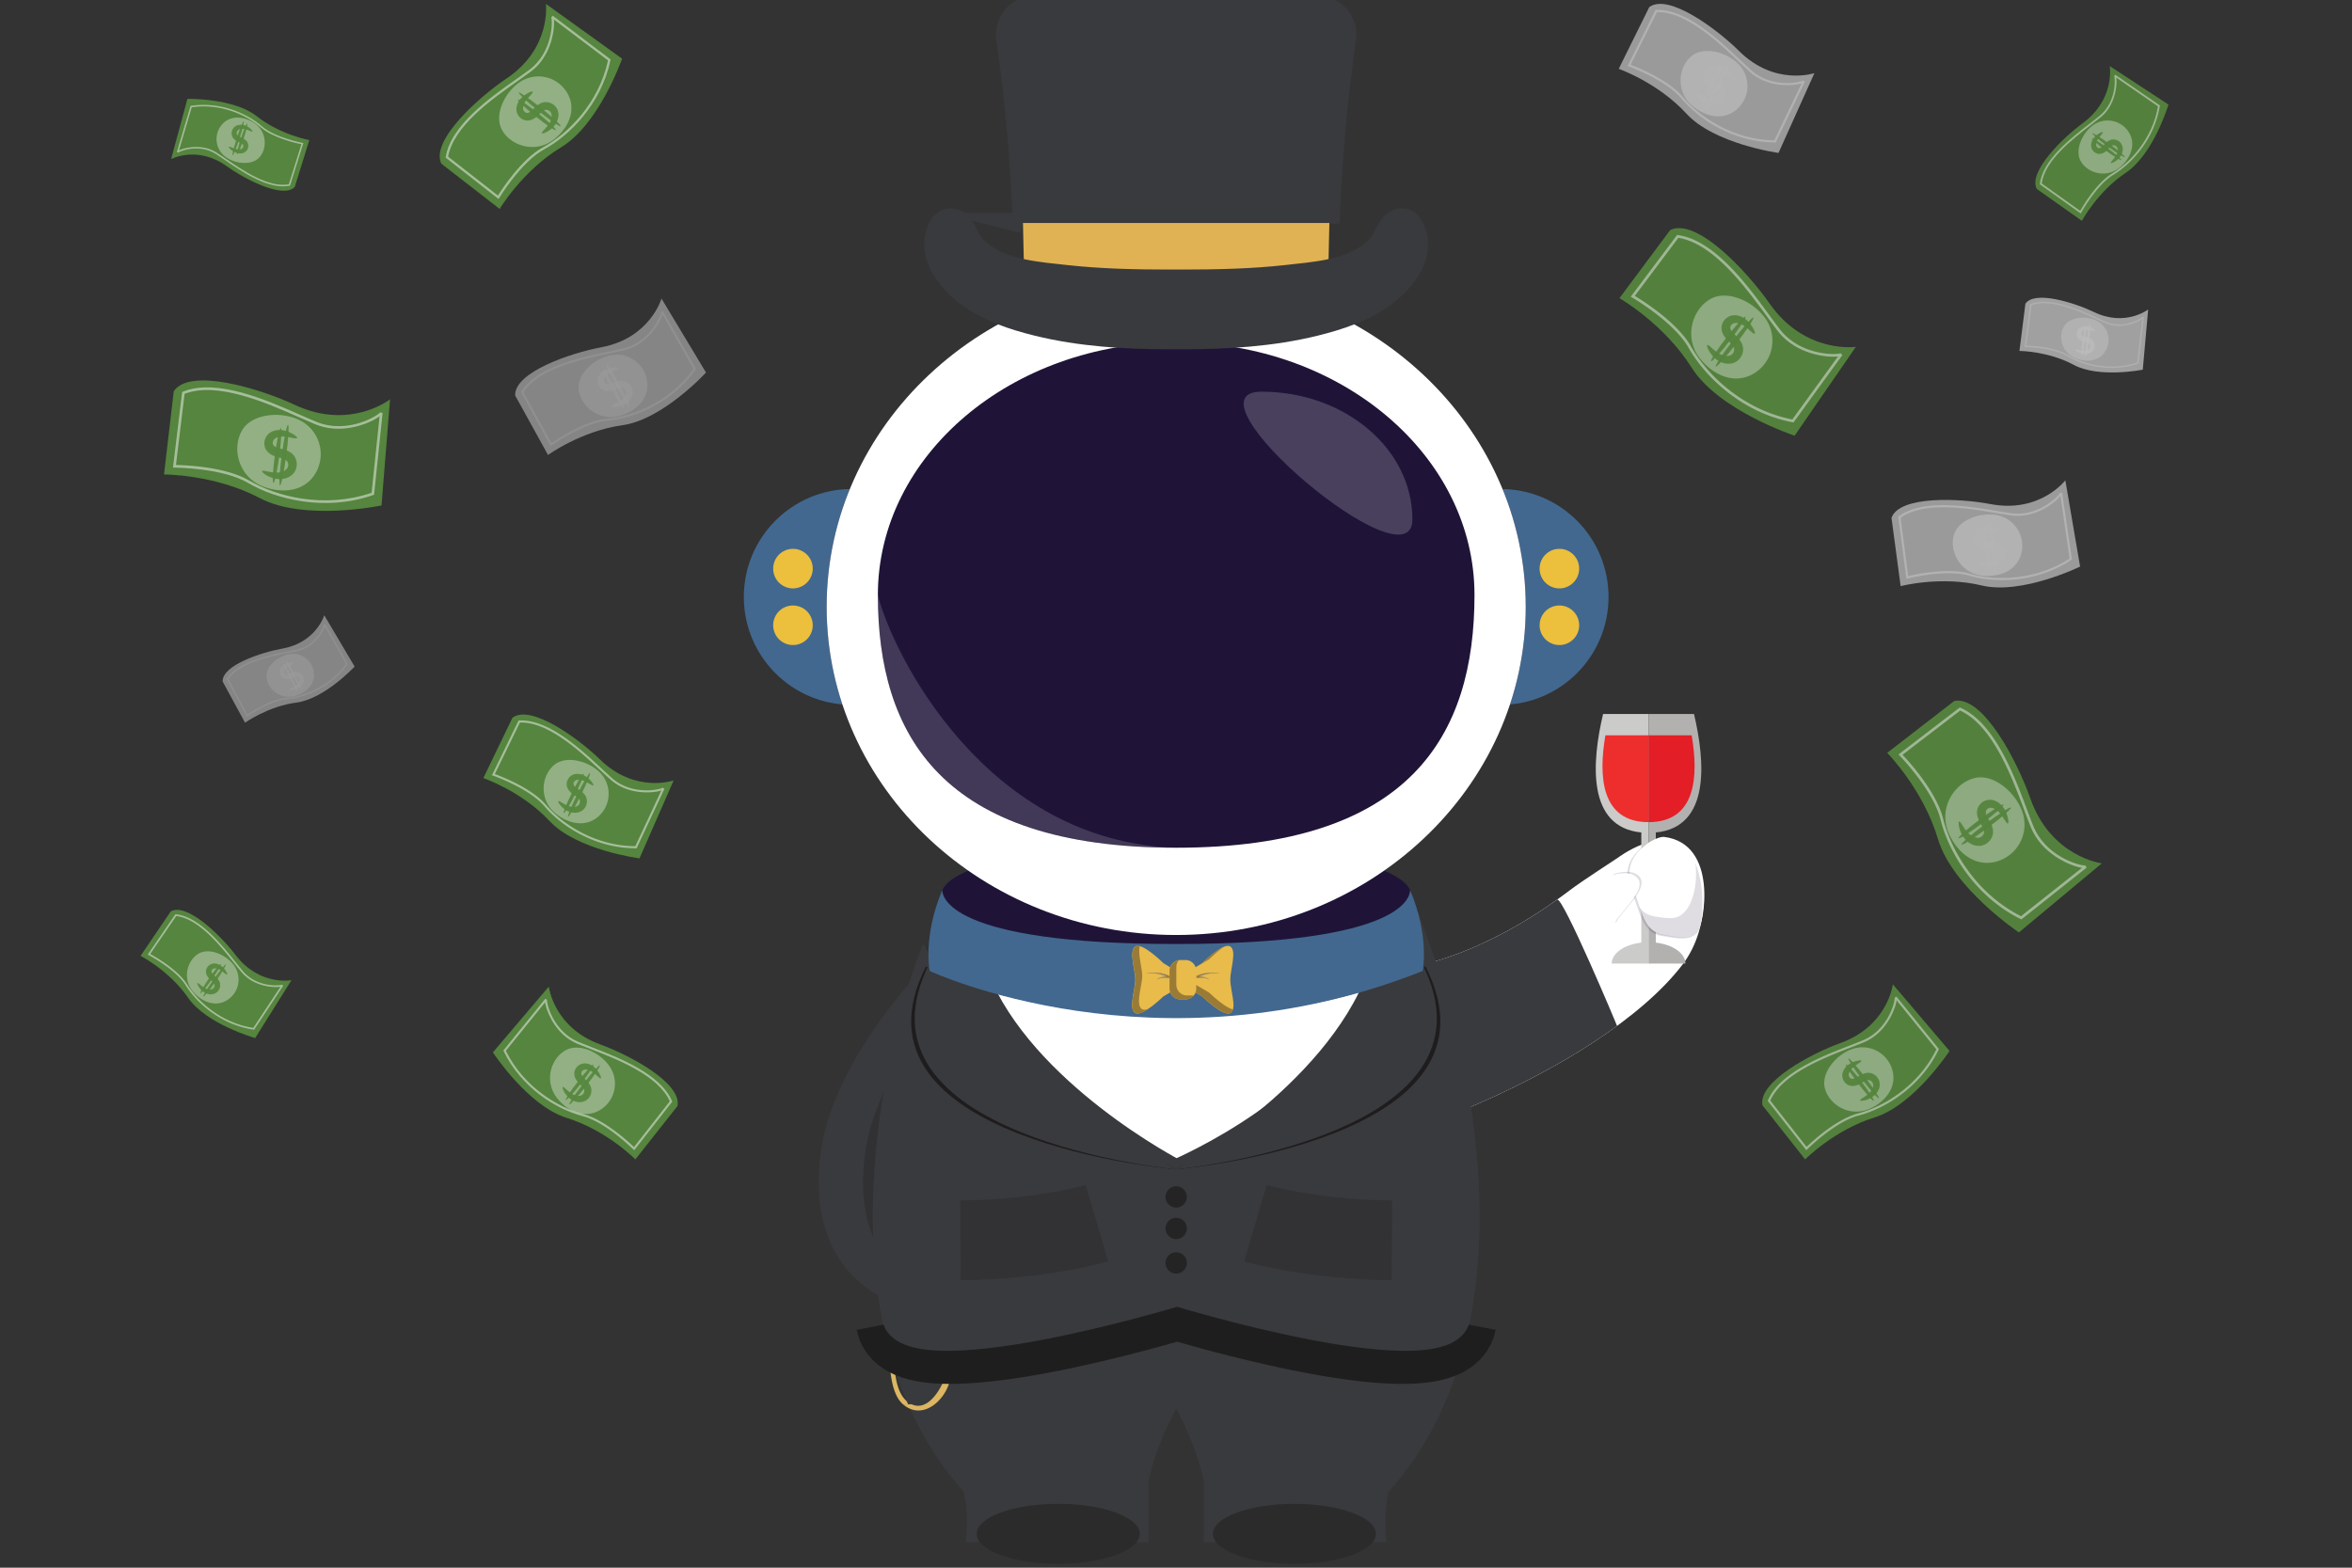 <svg xmlns="http://www.w3.org/2000/svg" fill="none" viewBox="0 0 180 120"><rect x="0" y="0" width="180" height="120" fill="#333333" stroke="none"/><g clip-path="url(#a)"><path fill="#fff" d="M111.765 85.06c7.558-3.119 13.931-7.222 16.985-11.206 2.324-3.03 1.896-7.576.292-8.972-1.957-1.705-5.214.767-5.214.767s-2.831 1.854-3.347 2.244c-2.84 2.158-4.91 3.34-7.208 4.402-.816.377-1.713.729-2.684 1.05-2.291.762-4.992 1.355-8.019 1.726"/><path fill="#393A3D" d="M111.765 85.06c4.593-1.896 8.749-4.155 11.988-6.53.027.023-4.167-9.967-4.589-9.666-2.196 1.565-3.963 2.54-5.891 3.431-.816.377-1.713.729-2.684 1.05-2.291.762-4.992 1.355-8.019 1.726m-32.198 3.528s-.811 6.463 1.587 9.64c1.158 1.534 4.378.247 6.611.246 8.26-.002 7.363 7.817 2.898 9.995-5.747 2.803-19.604 3.07-17.886-10.126 1.025-7.878 9.59-15.754 9.59-15.754"/><path stroke="#393A3D" stroke-miterlimit="10" stroke-width="1.545" d="M70.372 78.599s-.811 6.463 1.587 9.64c1.158 1.534 4.378.247 6.611.246 8.26-.002 7.363 7.817 2.898 9.995-5.747 2.803-19.604 3.07-17.886-10.126 1.025-7.878 9.59-15.754 9.59-15.754"/><path fill="#000" d="M72.985 78.599s-.811 6.463 1.587 9.64c1.158 1.534 4.378.247 6.612.246 8.26-.002 7.362 7.817 2.897 9.995-5.746 2.803-19.604 3.07-17.886-10.126 1.026-7.878 9.59-15.754 9.59-15.754" opacity=".15"/><path fill="#DCB663" d="M69.754 107.486c-1.076-.508-1.218-2.012-1.334-3.052a41.175 41.175 0 0 1-.204-6.234c-.04-.031-.086-.063-.112-.103-.11 1.742-.242 3.472-.096 5.217.037.439.06 1.009.126 1.598.024.214.055.431.093.645.14.785.394 1.527.899 1.953"/><path fill="#fff" d="M90.088 106.381c2.276 3.799 2.814 6.898 2.814 6.898v3.991h12.379c-.138-1.927.275-3.441.275-3.441 12.928-14.177 3.713-39.642 3.713-39.642-20.768 8.258-38.51 0-38.51 0s-9.215 25.465 3.714 39.642c0 0 .412 1.514.275 3.441h12.378v-3.991s.55-3.166 2.888-7.02l.074.122Z"/><path fill="#393A3D" stroke="#393A3D" stroke-miterlimit="10" stroke-width="1.545" d="M90.088 106.381c2.276 3.799 2.814 6.898 2.814 6.898v3.991h12.379c-.138-1.927.275-3.441.275-3.441 12.928-14.177 3.713-39.642 3.713-39.642 0 .046-10.112 20.9-19.186 20.9-9.08 0-19.324-20.9-19.324-20.9s-9.215 25.465 3.714 39.642c0 0 .412 1.514.275 3.441h12.378v-3.991s.55-3.166 2.888-7.02l.074.122Z"/><path fill="#DCB663" d="M69.127 107.511c1.39 1.174 2.99-.124 3.477-1.532.47-1.359.652-2.775.553-4.209a.359.359 0 0 1-.183-.134c.02 1.505-.193 2.876-.844 4.258-.386.822-1.268 2.114-2.375 1.593"/><path fill="#000" d="M68.227 105.557Z"/><path fill="#2C2B2B" d="M99.06 119.704c3.444 0 6.237-1.028 6.237-2.296 0-1.268-2.793-2.296-6.237-2.296-3.445 0-6.238 1.028-6.238 2.296 0 1.268 2.793 2.296 6.237 2.296Zm-18.073-.001c3.445 0 6.238-1.028 6.238-2.296 0-1.268-2.793-2.296-6.238-2.296-3.444 0-6.237 1.028-6.237 2.296 0 1.268 2.793 2.296 6.237 2.296Z"/><path fill="#1F1438" d="M90.018 72.553c9.932 0 17.983-1.805 17.983-4.03 0-2.226-8.051-4.03-17.983-4.03s-17.983 1.804-17.983 4.03c0 2.225 8.051 4.03 17.983 4.03Z"/><path stroke="#1F1E1F" stroke-miterlimit="10" stroke-width="6.103" d="M68.559 101.212c.893 4.576 21.528-1.692 21.528-1.692s20.489 6.268 21.383 1.692"/><path fill="#393A3D" stroke="#393A3D" stroke-miterlimit="10" stroke-width="1.545" d="M90.088 99.223s20.745 6.346 21.65 1.714c2.528-12.942-2.469-26.751-2.469-26.751 0 .008-4.332-1.665-4.126 1.29-2.544 8.736-15.129 14.036-15.129 14.036s-11.622-5.988-15.129-14.797c-3.645 0-4.126-.53-4.126-.53s-4.997 13.81-2.469 26.752c.905 4.632 21.798-1.714 21.798-1.714Z"/><path fill="#000" d="m71.51 42.216-.065-.01.05-.004.015.014Z"/><path fill="#1F1C1D" d="M70.87 73.974s.467.54 4.11.632c3.285 8.895 15.034 14.906 15.034 14.906s-25.948-2.17-19.145-15.538Z"/><path fill="#1F1C1D" d="M90.014 92.437a.815.815 0 1 0 0-1.63.815.815 0 0 0 0 1.63Zm0 2.41a.815.815 0 1 0 0-1.63.815.815 0 0 0 0 1.63Zm0 2.641a.815.815 0 1 0 0-1.63.815.815 0 0 0 0 1.63Z" opacity=".75"/><path fill="#393A3D" d="M71.151 73.705s.468.54 4.112.633c3.284 8.895 14.751 15.174 14.751 15.174s-25.666-2.438-18.862-15.807Z"/><path fill="#1F1C1D" d="M109.094 73.974s-.468.54-4.111.632c-3.285 8.895-15.034 14.906-15.034 14.906s25.948-2.17 19.145-15.538Z"/><path fill="#393A3D" d="M108.812 73.705s-.468.54-4.111.633c-3.285 8.895-14.752 15.174-14.752 15.174s25.666-2.438 18.863-15.807Z"/><path fill="#42688F" d="M108.877 74.324s.55-2.615-.963-6.194c0 .413-.275 4.13-17.88 4.13h-.04c-17.604 0-17.879-3.717-17.879-4.13-1.513 3.579-.963 6.194-.963 6.194s17.33 8.121 37.725 0Z"/><path fill="#F3F3F4" d="M108.091 39.76c0 5.4-17.914-9.778-11.54-9.778 6.373 0 11.54 4.378 11.54 9.779Z" opacity=".2"/><path fill="#42688F" d="M114.85 53.951c4.557 0 8.252-3.697 8.252-8.258 0-4.562-3.695-8.26-8.252-8.26-4.558 0-8.252 3.698-8.252 8.26 0 4.56 3.694 8.258 8.252 8.258Z"/><path fill="#ECBF3D" d="M119.341 49.375a1.513 1.513 0 1 0 0-3.027 1.513 1.513 0 0 0 0 3.027Zm0-4.336a1.513 1.513 0 1 0 0-3.027 1.513 1.513 0 0 0 0 3.027Z"/><path fill="#42688F" d="M65.178 53.951c4.558 0 8.252-3.697 8.252-8.258 0-4.562-3.695-8.26-8.252-8.26-4.558 0-8.252 3.698-8.252 8.26 0 4.56 3.694 8.258 8.252 8.258Z"/><path fill="#ECBF3D" d="M60.687 49.375a1.513 1.513 0 1 0-.001-3.027 1.513 1.513 0 0 0 0 3.027Zm0-4.336a1.513 1.513 0 1 0-.001-3.027 1.513 1.513 0 0 0 0 3.027Z"/><path fill="#1F1438" d="M90.014 71.57c14.774 0 26.751-11.246 26.751-25.12s-11.977-25.12-26.75-25.12c-14.775 0-26.751 11.246-26.751 25.12s11.976 25.12 26.75 25.12Z"/><path fill="#fff" d="M90.014 21.33c-14.774 0-26.75 11.246-26.75 25.12s11.976 25.12 26.75 25.12 26.751-11.246 26.751-25.12-11.977-25.12-26.75-25.12Zm0 43.56c-17.977 0-22.83-8.662-22.83-19.346S77.404 26.2 90.013 26.2c12.61 0 22.831 8.661 22.831 19.345s-4.853 19.345-22.83 19.345Z"/><path fill="#CDC8D2" d="M90.014 64.889c-17.977 0-22.83-8.661-22.83-19.345 1.1 4.463 8.252 18.916 22.83 19.345Z" opacity=".2"/><path fill="#F3F3F4" d="M108.091 39.76c0 5.4-17.914-9.778-11.54-9.778 6.373 0 11.54 4.378 11.54 9.779Z" opacity=".2"/><path fill="#E8BB4B" d="M94.154 74.992c0-.798.526-2.234-.012-2.55-.538-.316-2.14 1.286-2.14 1.286l-1.483.89-1.483-.89s-1.602-1.602-2.14-1.286c-.537.316-.011 1.833-.011 2.55 0 .718-.546 2.23-.012 2.55.535.322 2.152-1.264 2.152-1.264l1.494-.88 1.495.88s1.616 1.586 2.151 1.265c.535-.322-.011-1.753-.011-2.55Z"/><path fill="#9A7B36" d="m91.05 74.324 1.482-.891s.562-.562 1.132-.955c-.684.282-1.652 1.25-1.652 1.25l-.977.588.014.008Zm-3.647 2.924c-.534-.32.012-1.833.012-2.55 0-.588-.353-1.714-.184-2.274-.128-.032-.24-.03-.324.02-.538.316-.012 1.833-.012 2.55 0 .718-.547 2.23-.012 2.55.223.134.632-.062 1.035-.337-.207.087-.39.116-.515.041Zm5.141-1.264-1.495-.88-.512.302 1.486.873s1.617 1.587 2.151 1.265a.45.45 0 0 0 .194-.273c-.682-.167-1.824-1.287-1.824-1.287Z"/><path fill="#22163F" d="m93.3 74.506-.09-.018c-.036-.007-.076-.01-.12-.016s-.092-.012-.143-.014c-.05-.002-.104-.008-.16-.007-.055.002-.112-.001-.17.004-.058.004-.118.006-.177.014a3.053 3.053 0 0 0-.843.221.85.85 0 0 0-.058.027l-.02.01.024.044.018.108.039-.008a2.274 2.274 0 0 1 .458-.023c.063.004.126.013.184.024l.084.02c.026.01.05.018.073.025l.06.028c.018.007.031.017.043.024l.039.024-.035-.028c-.011-.009-.024-.022-.041-.032a7.79 7.79 0 0 0-.057-.035l-.072-.036-.082-.032a1.599 1.599 0 0 0-.378-.08 1.598 1.598 0 0 0-.084-.007l.048-.021a2.9 2.9 0 0 1 .61-.183c.057-.013.114-.02.171-.027.057-.01.114-.011.168-.016.055-.006.107-.004.157-.005.05-.002.098 0 .142.002.044.003.084.003.12.007l.091.011.08.01-.079-.015Zm-5.541 0c.025-.006.056-.011.091-.018.035-.007.076-.01.12-.016s.091-.012.142-.014c.05-.002.104-.008.16-.007.055.002.113-.001.17.004.059.004.118.006.177.014a3.033 3.033 0 0 1 .844.221l.057.027.02.01-.024.044-.018.108-.038-.008a2.238 2.238 0 0 0-.46-.023 1.586 1.586 0 0 0-.183.024 6.087 6.087 0 0 1-.083.02c-.026.01-.05.018-.073.025l-.06.028c-.018.007-.032.017-.044.024a2.69 2.69 0 0 1-.038.024l.034-.028c.012-.009.025-.022.042-.032l.057-.035.071-.036.083-.032a1.617 1.617 0 0 1 .377-.08 1.56 1.56 0 0 1 .084-.007l-.048-.021a2.9 2.9 0 0 0-.61-.183c-.056-.013-.114-.02-.17-.027-.058-.01-.114-.011-.168-.016-.055-.006-.108-.004-.158-.005-.05-.002-.098 0-.141.002-.044.003-.084.003-.12.007l-.092.011-.08.01.079-.015Z"/><path fill="#fff" d="m93.3 74.506-.09-.018c-.036-.007-.076-.01-.12-.016s-.092-.012-.143-.014c-.05-.002-.104-.008-.16-.007-.055.002-.112-.001-.17.004-.058.004-.118.006-.177.014a3.053 3.053 0 0 0-.843.221.85.85 0 0 0-.058.027l-.02.01.024.044.018.108.039-.008a2.274 2.274 0 0 1 .458-.023c.063.004.126.013.184.024l.084.02c.026.01.05.018.073.025l.06.028c.018.007.031.017.043.024l.039.024-.035-.028c-.011-.009-.024-.022-.041-.032a7.79 7.79 0 0 0-.057-.035l-.072-.036-.082-.032a1.599 1.599 0 0 0-.378-.08 1.598 1.598 0 0 0-.084-.007l.048-.021a2.9 2.9 0 0 1 .61-.183c.057-.013.114-.02.171-.027.057-.01.114-.011.168-.016.055-.006.107-.004.157-.005.05-.002.098 0 .142.002.044.003.084.003.12.007l.091.011.08.01-.079-.015Zm-5.541 0c.025-.006.056-.011.091-.018.035-.007.076-.01.12-.016s.091-.012.142-.014c.05-.002.104-.008.16-.007.055.002.113-.001.17.004.059.004.118.006.177.014a3.033 3.033 0 0 1 .844.221l.057.027.02.01-.024.044-.018.108-.038-.008a2.238 2.238 0 0 0-.46-.023 1.586 1.586 0 0 0-.183.024 6.087 6.087 0 0 1-.083.02c-.026.01-.05.018-.073.025l-.06.028c-.018.007-.032.017-.044.024a2.69 2.69 0 0 1-.038.024l.034-.028c.012-.009.025-.022.042-.032l.057-.035.071-.036.083-.032a1.617 1.617 0 0 1 .377-.08 1.56 1.56 0 0 1 .084-.007l-.048-.021a2.9 2.9 0 0 0-.61-.183c-.056-.013-.114-.02-.17-.027-.058-.01-.114-.011-.168-.016-.055-.006-.108-.004-.158-.005-.05-.002-.098 0-.141.002-.044.003-.084.003-.12.007l-.092.011-.08.01.079-.015Z"/><path fill="#9A7B36" d="m93.3 74.506-.09-.018c-.036-.007-.076-.01-.12-.016s-.092-.012-.143-.014c-.05-.002-.104-.008-.16-.007-.055.002-.112-.001-.17.004-.058.004-.118.006-.177.014a3.053 3.053 0 0 0-.843.221.85.85 0 0 0-.058.027l-.02.01.024.044.018.108.039-.008a2.274 2.274 0 0 1 .458-.023c.063.004.126.013.184.024l.084.02c.026.01.05.018.073.025l.06.028c.018.007.031.017.043.024l.039.024-.035-.028c-.011-.009-.024-.022-.041-.032a7.79 7.79 0 0 0-.057-.035l-.072-.036-.082-.032a1.599 1.599 0 0 0-.378-.08 1.598 1.598 0 0 0-.084-.007l.048-.021a2.9 2.9 0 0 1 .61-.183c.057-.013.114-.02.171-.027.057-.01.114-.011.168-.016.055-.006.107-.004.157-.005.05-.002.098 0 .142.002.044.003.084.003.12.007l.091.011.08.01-.079-.015Zm-5.541 0c.025-.006.056-.011.091-.018.035-.007.076-.01.12-.016s.091-.012.142-.014c.05-.002.104-.008.16-.007.055.002.113-.001.17.004.059.004.118.006.177.014a3.033 3.033 0 0 1 .844.221l.057.027.02.01-.024.044-.018.108-.038-.008a2.238 2.238 0 0 0-.46-.023 1.586 1.586 0 0 0-.183.024 6.087 6.087 0 0 1-.083.02c-.026.01-.05.018-.073.025l-.06.028c-.018.007-.032.017-.044.024a2.69 2.69 0 0 1-.038.024l.034-.028c.012-.009.025-.022.042-.032l.057-.035.071-.036.083-.032a1.617 1.617 0 0 1 .377-.08 1.56 1.56 0 0 1 .084-.007l-.048-.021a2.9 2.9 0 0 0-.61-.183c-.056-.013-.114-.02-.17-.027-.058-.01-.114-.011-.168-.016-.055-.006-.108-.004-.158-.005-.05-.002-.098 0-.141.002-.044.003-.084.003-.12.007l-.092.011-.08.01.079-.015Z"/><path fill="#E8BB4B" d="M91.55 75.662a.825.825 0 0 1-.812.837h-.421a.825.825 0 0 1-.813-.837v-1.338c0-.462.364-.837.813-.837h.42c.45 0 .813.375.813.837v1.338Z"/><path fill="#9A7B36" d="M91.26 76.202h-.421a.825.825 0 0 1-.813-.836v-1.338a.85.85 0 0 1 .186-.533.828.828 0 0 0-.706.829v1.338c0 .462.364.836.813.836h.42a.803.803 0 0 0 .627-.303.833.833 0 0 1-.106.007Z"/><path stroke="#1F1E1F" stroke-miterlimit="10" stroke-width="6.103" d="M96.074 93.627s4.332 1.274 10.453 1.316m-22.573-1.316s-4.331 1.274-10.452 1.316" opacity=".25"/><path fill="#1F1438" d="M90.472 21.414h.052-.188.136Z"/><path fill="#393A3D" stroke="#393A3D" stroke-miterlimit="10" stroke-width="1.562" d="M78.29 17.068h23.448v.025c.177-4.734.597-9.455 1.261-14.123a2.204 2.204 0 0 0-1.287-2.327c-3.72-1.649-19.676-1.649-23.395 0A2.204 2.204 0 0 0 77.03 2.97a136.568 136.568 0 0 1 1.261 14.115v-.017Z"/><path fill="#1F1438" d="M89.556 21.414h.136-.188.052Z"/><path fill="#E0B253" d="M81.564 21.063c2.63.293 5.316.35 7.939.352h1.02c2.622-.001 5.308-.059 7.938-.352.998-.111 2.115-.208 3.198-.429l.077-3.54.001-.026H78.289v.017l.078 3.549c1.083.221 2.2.318 3.197.429Z"/><path fill="#393A3D" stroke="#393A3D" stroke-miterlimit="10" stroke-width="1.562" d="M106.959 16.782c-.809.244-.957 1.325-1.451 1.898-.966 1.12-2.376 1.653-3.848 1.954-1.083.221-2.2.317-3.198.429-2.63.293-5.316.35-7.938.351h-1.021c-2.622 0-5.308-.058-7.938-.351-.998-.111-2.115-.208-3.198-.43-1.472-.3-2.883-.833-3.848-1.953-.494-.573-.642-1.654-1.451-1.898-1.218-.368-1.59 1.292-1.556 2.059.071 1.569 1.38 3.018 2.584 3.894 1.537 1.118 3.43 1.745 5.256 2.196 3.324.822 6.792 1.025 10.204 1.025l.446-.002.47.002c3.41 0 6.88-.203 10.202-1.025 1.826-.451 3.72-1.078 5.257-2.196 1.204-.876 2.513-2.325 2.584-3.894.035-.767-.338-2.427-1.556-2.059Z"/><path fill="#CBCBCA" d="M123.344 73.758h2.819V54.651h-3.478c-.857 3.635-1.275 8.666 2.924 9.07v8.432c-1.291.147-2.265.811-2.265 1.605Z"/><path fill="#B2B1B0" d="M128.984 73.758h-2.82V54.651h3.479c.856 3.635 1.274 8.666-2.924 9.07v8.432c1.29.147 2.265.811 2.265 1.605Z"/><path fill="#ED2E2D" d="M126.164 56.285v6.647h-.004c-3.652-.004-3.832-3.546-3.298-6.647h3.302Z"/><path fill="#E31E26" d="M126.167 62.932h-.003v-6.647h3.3c.535 3.106.358 6.647-3.297 6.647Z"/><path fill="#331B42" d="M127.131 64.166c-.658-.07-3.342 1.452-2.396 3.714.796 1.904.887 3.504 2.41 3.758 1.263.211 2.139.403 2.656-.23.517-.631 1.509-6.794-2.67-7.242Z" opacity=".15"/><path fill="#fff" d="M127.357 64.062c-.657-.082-3.367 1.394-2.461 3.671.764 1.918.826 3.52 2.345 3.8 1.26.233 2.132.44 2.66-.184.528-.623 1.626-6.767-2.544-7.287Z"/><path fill="#331B42" d="M129.743 66.073c.886 2.069.508 4.875.176 5.282-.517.632-1.393.44-2.656.23-1.078-.18-1.439-1.033-1.839-2.191.276.391.639.658 1.188.749 1.263.21 1.783.24 2.335-.363.64-.698 1.001-2.222.796-3.707Zm-6.29.843s1.314-.484 1.96.13c.999.945-1.75 3.06-1.752 3.671" opacity=".15"/><path fill="#fff" d="M123.511 70.822c.001-.611 2.75-2.726 1.752-3.672-.646-.614-1.961-.13-1.961-.13l-1.671 1.518"/><g opacity=".95"><g opacity=".95"><path fill="#598D3F" d="M160.85 66.088s-3.91-.505-5.476-4.991c-.968-2.777-3.601-7.868-5.807-7.445l-5.139 3.974s2.751 2.784 3.887 6.598c1.116 3.748 6.194 7.149 6.194 7.149l6.341-5.285Z" opacity=".95"/><g opacity=".95"><path fill="#fff" d="M149.174 63.863c-.885-1.925.341-3.884 1.906-4.294 1.565-.41 3.353 1.243 3.763 2.81a2.933 2.933 0 0 1-2.093 3.578c-1.566.41-2.899-.623-3.576-2.094Z" opacity=".4"/><path fill="#598D3F" d="M149.935 62.887c.047-.016.124.083.236.258.114.171.264.427.5.655.115.111.259.212.418.274.154.06.333.074.454.019a.482.482 0 0 0 .286-.328c.034-.126-.019-.31-.15-.544-.062-.116-.137-.24-.207-.382a1.648 1.648 0 0 1-.163-.493 1.149 1.149 0 0 1 .001-.293.966.966 0 0 1 .477-.696 1.012 1.012 0 0 1 .952-.034c.26.121.434.301.564.472.13.175.207.344.264.495.056.148.089.28.11.385.041.215.036.34-.008.355-.045.018-.128-.076-.243-.253-.118-.17-.265-.436-.496-.66a1.123 1.123 0 0 0-.409-.258c-.154-.048-.282-.035-.4.047a.337.337 0 0 0-.121.147.275.275 0 0 0-.02.086.402.402 0 0 0 .006.107c.023.158.158.375.306.643.074.136.148.286.195.466.023.09.037.185.04.284.001.1-.009.203-.037.298a1.114 1.114 0 0 1-.736.763c-.353.11-.674.022-.913-.104-.24-.127-.414-.3-.544-.472a2.18 2.18 0 0 1-.378-.88c-.04-.217-.028-.342.016-.357Z" opacity=".95"/><path fill="#598D3F" d="M150.116 64.652c-.057-.077.743-.774 1.789-1.555 1.046-.783 1.94-1.356 1.997-1.279.058.077-.743.774-1.788 1.557-1.045.783-1.94 1.354-1.998 1.277Zm-.222-.496c-.058-.077.665-.715 1.614-1.424.95-.71 1.766-1.223 1.824-1.146.057.077-.666.715-1.615 1.424-.949.71-1.766 1.223-1.823 1.146Z" opacity=".95"/></g><path fill="#fff" d="m145.293 57.752 4.689-3.598.056.025c2.594 1.134 4.092 5.132 5.083 7.778.171.456.332.887.48 1.252.992 2.452 3.749 3.104 3.981 3.03l.11.174-4.995 3.963-.059-.029c-3.572-1.773-5.533-5.208-6.125-7.61-.554-2.244-3.113-4.876-3.139-4.902l-.081-.084Zm4.717-3.359-4.407 3.381c.453.478 2.593 2.816 3.11 4.912.58 2.347 2.487 5.697 5.958 7.446l4.665-3.701a4.107 4.107 0 0 1-.559-.144c-.584-.194-2.552-.984-3.368-3-.149-.368-.31-.8-.482-1.257-.972-2.594-2.436-6.505-4.917-7.637Z" opacity=".5"/></g><g opacity=".95"><path fill="#598D3F" d="M161.46 5.06s.431 2.532-2.061 4.363c-1.542 1.133-4.207 3.743-3.523 5.037l3.451 2.444s1.207-2.245 3.362-3.68c2.119-1.41 3.266-5.22 3.266-5.22L161.46 5.06Z" opacity=".95"/><g opacity=".95"><path fill="#fff" d="M162.302 12.758c-1.028.918-2.48.528-3.033-.37-.554-.896.134-2.325 1.03-2.879a1.907 1.907 0 0 1 2.625.622c.553.897.164 1.925-.622 2.627Z" opacity=".4"/><path fill="#598D3F" d="M161.549 12.469c-.019-.027.028-.093.115-.196.085-.104.216-.246.313-.437a.82.82 0 0 0 .09-.312.405.405 0 0 0-.074-.287.316.316 0 0 0-.259-.116c-.085.003-.189.072-.31.197-.06.062-.123.132-.198.202-.074.07-.163.143-.275.196a.734.734 0 0 1-.183.055.587.587 0 0 1-.197 0 .657.657 0 0 1-.529-.75.984.984 0 0 1 .186-.442c.084-.115.175-.195.257-.259.082-.063.157-.109.219-.142.126-.066.204-.087.223-.063.019.025-.024.095-.111.2-.084.106-.221.248-.317.435a.743.743 0 0 0-.082.304c0 .105.032.182.106.24a.22.22 0 0 0 .114.047.17.17 0 0 0 .057-.004.273.273 0 0 0 .066-.024c.094-.044.203-.17.341-.313.07-.072.15-.147.253-.21a.861.861 0 0 1 .169-.08.648.648 0 0 1 .192-.033.724.724 0 0 1 .615.313.765.765 0 0 1 .109.588 1.057 1.057 0 0 1-.19.43c-.168.222-.35.335-.475.403-.127.066-.207.083-.225.058Z" opacity=".95"/><path fill="#598D3F" d="M162.613 12.02c-.037.05-.623-.315-1.309-.817-.686-.503-1.212-.95-1.175-1.001.037-.05.623.315 1.309.817.686.502 1.212.95 1.175 1.002Zm-.265.234c-.037.051-.572-.278-1.194-.734-.623-.456-1.097-.867-1.06-.917.037-.05.572.278 1.194.734.622.456 1.097.867 1.06.917Z" opacity=".95"/></g><path fill="#fff" d="m159.24 16.34-3.131-2.235.005-.04c.211-1.831 2.412-3.526 3.869-4.648.251-.194.488-.376.687-.538 1.336-1.085 1.216-2.927 1.126-3.057l.087-.102 3.417 2.356-.007.042c-.422 2.564-2.185 4.44-3.566 5.267-1.29.773-2.439 2.868-2.45 2.889l-.037.066Zm-2.987-2.298 2.942 2.1c.211-.372 1.258-2.151 2.463-2.873 1.349-.808 3.068-2.634 3.495-5.13l-3.191-2.2c.02.148.018.324.017.375-.01.4-.126 1.777-1.224 2.67-.201.162-.438.346-.69.54-1.428 1.1-3.581 2.757-3.812 4.518Z" opacity=".5"/></g><g opacity=".95"><path fill="#598D3F" d="M142.03 26.55s-3.901.566-6.616-3.332c-1.68-2.413-5.585-6.607-7.596-5.605l-3.88 5.212s3.398 1.94 5.519 5.306c2.083 3.31 7.887 5.217 7.887 5.217l4.686-6.798Z" opacity=".95"/><g opacity=".95"><path fill="#fff" d="M130.187 27.553c-1.37-1.615-.716-3.832.681-4.648 1.397-.817 3.563.294 4.379 1.691a2.934 2.934 0 0 1-1.053 4.011c-1.397.817-2.959.18-4.007-1.054Z" opacity=".4"/><path fill="#598D3F" d="M130.659 26.409c.041-.029.141.046.296.184.156.135.369.34.658.497.14.075.306.134.476.15.165.018.34-.018.443-.104a.484.484 0 0 0 .187-.393c-.001-.13-.102-.293-.291-.483-.091-.095-.197-.194-.302-.312a1.636 1.636 0 0 1-.29-.431 1.17 1.17 0 0 1-.078-.283.906.906 0 0 1 .009-.303.978.978 0 0 1 .263-.495 1.018 1.018 0 0 1 .908-.29c.284.047.499.174.671.303.172.134.292.276.387.405.094.128.161.246.209.342.098.196.126.317.088.344-.039.03-.144-.039-.302-.178-.159-.132-.372-.349-.655-.502a1.121 1.121 0 0 0-.463-.139c-.162-.004-.282.043-.373.154a.333.333 0 0 0-.077.173.24.24 0 0 0 .004.088.4.4 0 0 0 .034.103c.065.145.253.319.468.536.107.111.22.236.313.397.047.08.086.168.115.262.028.096.046.198.045.297 0 .402-.212.742-.504.934-.31.2-.643.202-.907.145a1.647 1.647 0 0 1-.652-.308 2.19 2.19 0 0 1-.6-.746c-.097-.198-.119-.321-.08-.348Z" opacity=".95"/><path fill="#598D3F" d="M131.305 28.059c-.076-.059.508-.946 1.305-1.98.796-1.036 1.504-1.828 1.58-1.77.076.06-.508.946-1.304 1.982s-1.504 1.826-1.581 1.768Zm-.346-.417c-.077-.059.448-.869 1.171-1.807.723-.94 1.372-1.654 1.448-1.595.076.058-.448.868-1.172 1.807-.723.94-1.371 1.653-1.447 1.595Z" opacity=".95"/></g><path fill="#fff" d="m124.805 22.712 3.548-4.728.06.01c2.803.392 5.321 3.84 6.988 6.12.287.393.558.765.8 1.077 1.614 2.094 4.445 1.979 4.648 1.846l.153.137-3.744 5.163-.064-.012c-3.918-.745-6.73-3.525-7.948-5.68-1.137-2.011-4.308-3.856-4.34-3.874l-.101-.059Zm3.639-4.505-3.334 4.444c.564.337 3.254 2.013 4.316 3.892 1.19 2.105 3.927 4.816 7.741 5.566l3.497-4.822c-.229.026-.5.015-.577.012-.615-.03-2.723-.26-4.05-1.981a53.8 53.8 0 0 1-.803-1.082c-1.634-2.236-4.096-5.607-6.79-6.03Z" opacity=".5"/></g><g opacity=".95"><path fill="#598D3F" d="M144.861 75.346s-.375 3.177-3.996 4.487c-2.242.81-6.343 2.99-5.981 4.777l3.264 4.136s2.232-2.257 5.312-3.212c3.027-.939 5.738-5.088 5.738-5.088l-4.337-5.1Z" opacity=".95"/><g opacity=".95"><path fill="#fff" d="M143.16 84.84c-1.552.735-3.149-.243-3.495-1.51-.346-1.266.978-2.731 2.243-3.078a2.376 2.376 0 0 1 2.918 1.668c.346 1.266-.48 2.358-1.666 2.92Z" opacity=".4"/><path fill="#598D3F" d="M142.363 84.23c-.014-.039.066-.102.206-.194.138-.094.344-.218.527-.411.089-.095.17-.212.218-.342a.512.512 0 0 0 .012-.37.394.394 0 0 0-.269-.228c-.102-.027-.251.018-.439.126-.094.052-.193.114-.307.171a1.33 1.33 0 0 1-.399.137.912.912 0 0 1-.237.002.738.738 0 0 1-.236-.07.823.823 0 0 1-.368-1.083c.096-.213.24-.355.378-.462a1.847 1.847 0 0 1 .709-.311c.174-.035.275-.032.288.003.015.037-.061.105-.203.2-.137.097-.351.218-.53.408a.917.917 0 0 0-.206.334c-.037.125-.025.23.042.325.033.044.075.08.12.096.022.01.044.013.069.015.028.002.056 0 .088-.005.127-.02.302-.132.518-.254a1.67 1.67 0 0 1 .376-.163c.073-.019.15-.031.23-.034a.808.808 0 0 1 .241.027.903.903 0 0 1 .625.591.962.962 0 0 1-.076.741c-.102.197-.24.34-.379.446a1.767 1.767 0 0 1-.709.315c-.175.034-.277.025-.289-.01Z" opacity=".95"/><path fill="#598D3F" d="M143.791 84.069c-.062.047-.633-.597-1.276-1.438-.643-.842-1.114-1.563-1.053-1.61.062-.047.634.596 1.277 1.438.644.841 1.114 1.562 1.052 1.61Zm-.399.184c-.062.048-.586-.533-1.168-1.297-.584-.764-1.006-1.423-.945-1.47.062-.047.586.534 1.169 1.298.583.764 1.006 1.422.944 1.47Z" opacity=".95"/></g><path fill="#fff" d="m138.242 88.043-2.955-3.774.019-.045c.896-2.115 4.123-3.366 6.258-4.193a47.02 47.02 0 0 0 1.01-.401c1.978-.826 2.482-3.07 2.421-3.256l.139-.092 3.255 4.02-.023.047c-1.406 2.915-4.172 4.535-6.113 5.037-1.813.47-3.923 2.569-3.944 2.59l-.067.067Zm-2.762-3.8 2.778 3.548c.383-.372 2.259-2.129 3.953-2.567 1.896-.49 4.593-2.067 5.98-4.9l-3.039-3.753a3.338 3.338 0 0 1-.112.455c-.152.476-.775 2.08-2.401 2.76-.297.123-.646.258-1.015.401-2.093.812-5.248 2.034-6.144 4.057Z" opacity=".5"/></g></g><g opacity=".75"><path fill="#EBEBEB" d="M158.062 36.767s-1.942 2.54-5.725 1.819c-2.34-.448-6.979-.667-7.579 1.055l.699 5.224s3.071-.802 6.206-.051c3.082.738 7.529-1.447 7.529-1.447l-1.13-6.6Z" opacity=".75"/><g opacity=".75"><path fill="#F5F5F5" d="M151.759 44.063c-1.709-.16-2.584-1.816-2.236-3.082.348-1.266 2.233-1.85 3.498-1.502a2.379 2.379 0 0 1 1.66 2.924c-.349 1.266-1.615 1.783-2.922 1.66Z" opacity=".75"/><path fill="#EBEBEB" d="M151.384 43.132c.008-.04.108-.053.276-.061.167-.01.407-.012.663-.084a1.05 1.05 0 0 0 .362-.183c.105-.084.187-.204.198-.312a.395.395 0 0 0-.114-.334c-.075-.075-.226-.112-.443-.116-.107-.003-.224 0-.352-.009a1.321 1.321 0 0 1-.412-.086.908.908 0 0 1-.205-.12.74.74 0 0 1-.167-.18.816.816 0 0 1 .236-1.12c.19-.133.387-.182.56-.204.176-.02.325-.006.454.015.127.021.232.051.315.08.167.059.252.112.246.15-.006.039-.106.059-.277.068-.167.013-.413.008-.664.08a.907.907 0 0 0-.347.182c-.096.09-.139.184-.129.3a.278.278 0 0 0 .053.145c.015.02.032.034.052.049a.352.352 0 0 0 .078.04c.12.047.328.041.575.045.125.004.262.013.407.053.072.02.145.049.215.087.071.04.139.089.194.147.227.233.298.55.236.827a.956.956 0 0 1-.443.599 1.32 1.32 0 0 1-.553.19 1.772 1.772 0 0 1-.771-.091c-.168-.06-.251-.12-.243-.157Z" opacity=".75"/><path fill="#EBEBEB" d="M152.694 43.723c-.077.01-.24-.836-.364-1.888s-.162-1.913-.085-1.922c.077-.009.241.836.366 1.889.124 1.052.161 1.912.083 1.921Zm-.437-.045c-.078.01-.232-.758-.344-1.713-.112-.956-.14-1.737-.063-1.746.078-.01.232.758.344 1.713.112.955.14 1.736.063 1.745Z" opacity=".75"/></g><path fill="#FAFAFA" d="m145.896 44.307-.619-4.754.04-.03c1.849-1.36 5.261-.789 7.519-.41.389.065.757.126 1.074.17 2.121.3 3.699-1.372 3.741-1.565l.166-.007.751 5.118-.044.03c-2.694 1.79-5.899 1.771-7.825 1.212-1.799-.523-4.683.206-4.712.213l-.091.023Zm-.44-4.677.582 4.469c.518-.124 3.027-.678 4.707-.19 1.881.547 5.005.568 7.642-1.16l-.701-4.78a3.4 3.4 0 0 1-.329.334c-.373.331-1.726 1.393-3.471 1.147-.319-.045-.687-.107-1.077-.172-2.214-.371-5.551-.93-7.353.352Z" opacity=".5"/></g><g opacity=".75"><path fill="#EBEBEB" d="M138.857 5.599s-3.029 1.021-5.763-1.692c-1.692-1.68-5.417-4.455-6.876-3.362l-2.335 4.723s2.994 1.052 5.176 3.428c2.144 2.335 7.052 3.01 7.052 3.01l2.746-6.107Z" opacity=".75"/><g opacity=".75"><path fill="#F5F5F5" d="M129.556 8.127c-1.328-1.089-1.13-2.952-.135-3.807.996-.855 2.886-.286 3.74.71a2.38 2.38 0 0 1-.255 3.353c-.995.855-2.335.576-3.35-.256Z" opacity=".75"/><path fill="#EBEBEB" d="M129.765 7.145c.028-.029.119.016.263.104.144.084.344.217.597.3.123.04.264.062.401.05.135-.01.27-.064.339-.147.08-.086.12-.23.092-.341-.02-.104-.125-.22-.303-.343-.087-.062-.185-.126-.286-.205a1.303 1.303 0 0 1-.294-.302.906.906 0 0 1-.103-.213.717.717 0 0 1-.038-.243.818.818 0 0 1 .82-.797c.233-.005.424.065.579.143a1.89 1.89 0 0 1 .585.509c.106.142.146.234.12.262-.027.029-.121-.01-.267-.098-.146-.083-.348-.224-.596-.305a.907.907 0 0 0-.389-.043c-.13.02-.219.075-.276.177a.288.288 0 0 0-.036.15.329.329 0 0 0 .059.146c.073.106.248.217.451.359.102.073.21.156.308.27.049.059.093.123.13.194a.905.905 0 0 1-.187 1.049.956.956 0 0 1-.702.247 1.33 1.33 0 0 1-.565-.15 1.78 1.78 0 0 1-.588-.507c-.106-.144-.142-.24-.114-.266Z" opacity=".75"/><path fill="#EBEBEB" d="M130.523 8.368c-.069-.036.267-.828.752-1.77.484-.942.933-1.677 1.002-1.642.069.036-.267.829-.751 1.771s-.934 1.676-1.003 1.64Zm-.339-.282c-.07-.036.231-.759.671-1.613.44-.855.853-1.519.922-1.483.07.035-.231.758-.671 1.612-.44.855-.853 1.52-.922 1.484Z" opacity=".75"/></g><path fill="#FAFAFA" d="M124.559 5.053 126.7.763l.049-.001c2.293-.096 4.804 2.286 6.466 3.862.286.272.557.528.795.742 1.593 1.434 3.834.93 3.977.794l.142.087-2.234 4.665h-.053c-3.234-.023-5.882-1.83-7.167-3.37-1.2-1.439-3.999-2.448-4.027-2.457l-.089-.032Zm2.246-4.125-2.012 4.03c.499.188 2.889 1.132 4.01 2.476 1.256 1.505 3.835 3.268 6.986 3.31l2.087-4.357c-.18.054-.397.085-.459.093-.495.067-2.21.19-3.52-.989-.239-.215-.51-.473-.797-.745-1.629-1.545-4.085-3.875-6.295-3.818Z" opacity=".5"/></g><g opacity=".75"><path fill="#F5F5F5" d="M164.401 23.688s-1.747 1.352-4.145.2c-1.485-.714-4.545-1.683-5.25-.639l-.457 3.613s2.192.01 4.154 1.066c1.928 1.04 5.285.369 5.285.369l.413-4.61Z" opacity=".75"/><g opacity=".75"><path fill="#EBEBEB" d="M158.902 27.444c-1.114-.41-1.406-1.671-.949-2.455.457-.784 1.819-.84 2.602-.383a1.644 1.644 0 0 1 .592 2.247c-.457.784-1.395.905-2.245.591Z" opacity=".75"/><path fill="#F5F5F5" d="M158.816 26.756c.013-.025.082-.017.196.008.113.023.273.064.457.061a.719.719 0 0 0 .274-.058.353.353 0 0 0 .188-.173.278.278 0 0 0-.017-.243c-.037-.063-.131-.115-.275-.156-.071-.02-.15-.04-.234-.068a.922.922 0 0 1-.26-.131.635.635 0 0 1-.116-.116.546.546 0 0 1-.087-.465.568.568 0 0 1 .363-.391.836.836 0 0 1 .411-.038c.12.018.218.054.3.091.081.037.146.075.196.109.102.069.149.12.138.144-.011.025-.081.02-.197-.004-.113-.02-.277-.067-.457-.064a.626.626 0 0 0-.264.06c-.08.043-.126.099-.14.178a.185.185 0 0 0 .01.106.145.145 0 0 0 .026.042.266.266 0 0 0 .045.04c.072.053.212.086.376.133.083.024.173.054.262.107a.764.764 0 0 1 .129.096.625.625 0 0 1 .115.727.66.66 0 0 1-.403.321.915.915 0 0 1-.402.03 1.228 1.228 0 0 1-.499-.198c-.101-.07-.147-.125-.135-.148Z" opacity=".75"/><path fill="#F5F5F5" d="M159.586 27.383c-.053-.008-.013-.602.091-1.326.103-.725.23-1.307.283-1.3.054.008.013.602-.09 1.327s-.231 1.306-.284 1.299Zm-.283-.108c-.054-.007-.021-.547.074-1.205.094-.658.213-1.185.267-1.177.053.007.02.547-.074 1.204-.094.658-.214 1.185-.267 1.178Z" opacity=".75"/></g><path fill="#EBEBEB" d="m154.941 26.568.429-3.285.032-.013c1.476-.581 3.654.405 5.095 1.058.248.113.483.22.687.305 1.364.576 2.713-.261 2.776-.382l.112.024-.404 3.552-.035.012c-2.116.718-4.254.137-5.441-.578-1.109-.667-3.165-.692-3.185-.692h-.066Zm.535-3.202-.403 3.088c.369.009 2.143.084 3.178.708 1.16.698 3.243 1.266 5.31.579l.377-3.317a2.252 2.252 0 0 1-.278.165c-.308.155-1.4.625-2.522.151-.205-.086-.44-.193-.689-.306-1.413-.64-3.543-1.605-4.973-1.068Z" opacity=".5"/></g><g opacity=".75"><g opacity=".75"><path fill="#F5F5F5" d="M50.625 22.854s-.875 3.033-4.61 3.728c-2.313.43-6.657 1.895-6.59 3.693l2.516 4.551s2.535-1.84 5.687-2.276c3.098-.428 6.403-4.034 6.403-4.034l-3.406-5.662Z" opacity=".75"/><g opacity=".75"><path fill="#EBEBEB" d="M47.447 31.826c-1.629.467-3.027-.741-3.161-2.03-.135-1.289 1.39-2.503 2.677-2.638a2.346 2.346 0 0 1 2.574 2.092c.134 1.289-.844 2.22-2.09 2.576Z" opacity=".75"/><path fill="#F5F5F5" d="M46.769 31.104c-.007-.039.08-.088.232-.155.15-.07.37-.157.579-.316a1.03 1.03 0 0 0 .267-.298c.067-.114.099-.254.07-.357a.387.387 0 0 0-.225-.267c-.095-.042-.247-.022-.448.053-.1.036-.206.08-.327.118a1.3 1.3 0 0 1-.41.069.902.902 0 0 1-.23-.036.724.724 0 0 1-.219-.107.782.782 0 0 1-.274-.355.814.814 0 0 1 .09-.758c.126-.192.29-.307.44-.39a1.6 1.6 0 0 1 .424-.148c.124-.027.232-.037.317-.04.176-.007.273.012.28.049.009.038-.076.092-.23.162-.148.072-.376.156-.581.312a.901.901 0 0 0-.254.292c-.056.117-.062.22-.011.323.024.05.06.09.1.113a.21.21 0 0 0 .066.027.34.34 0 0 0 .086.008c.128.001.316-.08.545-.165.117-.041.245-.082.393-.097.074-.007.15-.007.229.003a.8.8 0 0 1 .23.065c.294.133.472.4.515.676a.943.943 0 0 1-.193.71c-.13.175-.288.291-.44.373a1.747 1.747 0 0 1-.742.193c-.175.005-.273-.02-.28-.057Z" opacity=".75"/><path fill="#F5F5F5" d="M48.187 31.177c-.068.036-.522-.682-1.012-1.605-.492-.923-.836-1.7-.768-1.737.068-.036.521.682 1.013 1.605.492.923.834 1.7.767 1.737Zm-.421.116c-.068.037-.485-.614-.93-1.45-.446-.839-.752-1.548-.684-1.584.068-.036.485.614.93 1.452.446.837.752 1.546.684 1.582Z" opacity=".75"/></g><path fill="#EBEBEB" d="m42.145 34.156-2.274-4.15.026-.04c1.212-1.916 4.554-2.616 6.766-3.08.38-.08.74-.155 1.048-.228 2.057-.487 2.908-2.59 2.878-2.783l.15-.066 2.526 4.435-.03.043c-1.835 2.614-4.788 3.748-6.76 3.925-1.84.166-4.23 1.872-4.254 1.89l-.076.054Zm-2.082-4.143 2.137 3.9c.433-.3 2.541-1.71 4.26-1.865 1.926-.174 4.805-1.277 6.61-3.813l-2.36-4.142a3.13 3.13 0 0 1-.182.425c-.224.439-1.087 1.9-2.78 2.302-.308.073-.67.148-1.052.229-2.168.454-5.437 1.138-6.633 2.964Z" opacity=".5"/></g><g opacity=".75"><path fill="#F5F5F5" d="M24.816 47.094s-.62 2.091-3.205 2.552c-1.6.284-4.61 1.274-4.574 2.517l1.715 3.158s1.762-1.258 3.942-1.543c2.143-.28 4.446-2.754 4.446-2.754l-2.324-3.93Z" opacity=".75"/><g opacity=".75"><path fill="#EBEBEB" d="M22.573 53.278c-1.128.314-2.088-.529-2.174-1.42-.085-.891.974-1.722 1.864-1.808a1.621 1.621 0 0 1 1.768 1.459c.086.891-.595 1.529-1.457 1.769Z" opacity=".75"/><path fill="#F5F5F5" d="M22.109 52.776c-.005-.028.056-.06.161-.107.104-.046.256-.106.402-.215a.712.712 0 0 0 .186-.204c.047-.079.07-.175.05-.247a.268.268 0 0 0-.154-.185c-.065-.03-.17-.017-.31.034-.068.024-.142.054-.226.08a.894.894 0 0 1-.284.045.622.622 0 0 1-.16-.026.54.54 0 0 1-.338-.322.562.562 0 0 1 .067-.523.825.825 0 0 1 .307-.267 1.28 1.28 0 0 1 .513-.127c.121-.003.188.01.193.036.006.026-.053.063-.16.11-.103.05-.26.107-.403.213a.621.621 0 0 0-.177.201c-.04.08-.044.151-.01.223a.187.187 0 0 0 .07.079.137.137 0 0 0 .045.018.239.239 0 0 0 .059.007c.088.001.219-.054.377-.111.081-.028.17-.056.272-.066a.734.734 0 0 1 .159.004c.054.008.11.022.159.046a.617.617 0 0 1 .214.96c-.09.12-.2.2-.306.255a1.209 1.209 0 0 1-.513.13c-.122.002-.19-.016-.193-.041Z" opacity=".75"/><path fill="#F5F5F5" d="M23.087 52.833c-.047.025-.357-.474-.69-1.114-.336-.64-.569-1.18-.522-1.204.047-.025.357.474.692 1.114.335.64.567 1.18.52 1.204Zm-.29.077c-.047.026-.331-.426-.634-1.007-.304-.581-.512-1.073-.465-1.097.047-.025.332.426.635 1.008.304.58.511 1.072.464 1.097Z" opacity=".75"/></g><path fill="#EBEBEB" d="m18.897 54.86-1.55-2.88.019-.028c.847-1.317 3.16-1.783 4.691-2.092.264-.053.513-.103.726-.152 1.424-.326 2.023-1.775 2.003-1.908l.104-.045 1.722 3.079-.02.029c-1.282 1.796-3.33 2.564-4.692 2.676-1.273.105-2.934 1.271-2.95 1.283l-.053.037Zm-1.416-2.874 1.455 2.706c.3-.206 1.765-1.169 2.954-1.267 1.331-.11 3.327-.856 4.587-2.599l-1.608-2.875c-.04.121-.108.255-.128.293-.157.302-.761 1.308-1.933 1.576-.214.048-.464.099-.728.152-1.501.303-3.763.758-4.6 2.014Z" opacity=".5"/></g></g><g opacity=".95"><path fill="#598D3F" d="M13.096 12.176s2.017-1.06 4.246.542c1.38.992 4.314 2.525 5.217 1.592l1.113-3.587s-2.225-.403-4.028-1.83c-1.771-1.402-5.301-1.324-5.301-1.324l-1.247 4.607Z" opacity=".95"/><g opacity=".95"><path fill="#fff" d="M19.358 9.35c1.057.616 1.127 1.95.523 2.664-.605.714-1.999.526-2.712-.079a1.696 1.696 0 0 1-.197-2.388c.604-.714 1.578-.669 2.386-.197Z" opacity=".4"/><path fill="#598D3F" d="M19.321 10.064c-.017.024-.086.002-.197-.043-.11-.044-.266-.115-.454-.144a.744.744 0 0 0-.288.01.36.36 0 0 0-.222.141.28.28 0 0 0-.026.25c.026.071.112.14.251.208.068.034.145.068.225.112.08.044.166.098.24.18.038.04.071.087.098.138a.565.565 0 0 1 .005.488.587.587 0 0 1-.44.332.862.862 0 0 1-.423-.036 1.15 1.15 0 0 1-.289-.146 1.374 1.374 0 0 1-.18-.146c-.09-.088-.13-.148-.114-.17.016-.024.086-.007.2.038.111.042.27.119.453.148a.647.647 0 0 0 .279-.014c.089-.029.145-.077.174-.155a.196.196 0 0 0 .008-.11.15.15 0 0 0-.019-.047.252.252 0 0 0-.038-.05c-.064-.066-.2-.124-.359-.201a1.195 1.195 0 0 1-.246-.156.766.766 0 0 1-.114-.121.645.645 0 0 1 .48-1.013.947.947 0 0 1 .415.042c.234.081.38.204.47.291.091.09.127.152.111.174Z" opacity=".95"/><path fill="#598D3F" d="M18.65 9.29c.054.017-.094.612-.33 1.33-.234.718-.468 1.285-.52 1.268-.053-.017.095-.613.33-1.33.234-.719.468-1.286.52-1.269Zm.272.16c.053.017-.077.56-.291 1.21-.214.652-.43 1.165-.483 1.148-.052-.017.078-.56.292-1.21.213-.652.43-1.166.482-1.148Z" opacity=".95"/></g><path fill="#fff" d="m23.22 10.951-1.025 3.26-.034.007c-1.603.325-3.638-1.068-4.985-1.99-.232-.16-.451-.31-.643-.434-1.282-.83-2.803-.222-2.888-.11l-.11-.046 1.048-3.534.038-.006c2.278-.349 4.345.625 5.423 1.565 1.006.877 3.09 1.272 3.11 1.276l.066.012Zm-1.117 3.156.963-3.064c-.373-.075-2.16-.47-3.1-1.29-1.053-.918-3.067-1.869-5.29-1.543l-.978 3.301c.12-.058.269-.104.312-.117.34-.103 1.534-.383 2.588.3.193.125.413.275.645.434 1.32.905 3.31 2.268 4.86 1.98Z" opacity=".5"/></g><g opacity=".95"><path fill="#598D3F" d="M22.308 75.029s-2.453.465-4.278-1.927c-1.129-1.482-3.714-4.029-4.96-3.34l-2.312 3.404s2.204 1.136 3.637 3.208c1.409 2.037 5.134 3.085 5.134 3.085l2.78-4.43Z" opacity=".95"/><g opacity=".95"><path fill="#fff" d="M14.842 75.987c-.911-.984-.558-2.405.303-2.96.862-.555 2.264.089 2.818.95a1.859 1.859 0 0 1-.557 2.568c-.861.555-1.868.195-2.564-.558Z" opacity=".4"/><path fill="#598D3F" d="M15.108 75.25c.025-.02.09.025.192.108.102.081.243.205.43.297a.817.817 0 0 0 .305.082c.105.006.215-.021.278-.078a.307.307 0 0 0 .108-.254c-.005-.082-.073-.183-.197-.298-.061-.058-.13-.117-.2-.189a1.03 1.03 0 0 1-.195-.265.706.706 0 0 1-.057-.177.618.618 0 0 1 .15-.513.644.644 0 0 1 .566-.207.955.955 0 0 1 .433.173 1.44 1.44 0 0 1 .398.456c.067.122.088.197.065.216-.024.02-.093-.021-.196-.105-.104-.08-.245-.21-.428-.3a.712.712 0 0 0-.297-.075c-.103.002-.177.035-.232.108a.215.215 0 0 0-.044.112.147.147 0 0 0 .005.055.268.268 0 0 0 .024.064c.045.09.17.195.311.327.071.067.146.143.21.242.03.05.058.104.08.163a.706.706 0 0 1-.257.791.745.745 0 0 1-.57.117 1.04 1.04 0 0 1-.422-.177 1.385 1.385 0 0 1-.4-.456c-.066-.122-.084-.2-.06-.218Z" opacity=".95"/><path fill="#598D3F" d="M15.563 76.277c-.05-.035.296-.612.772-1.288.475-.678.901-1.198.951-1.163.05.035-.295.612-.77 1.29-.476.676-.903 1.196-.953 1.161Zm-.23-.254c-.05-.035.26-.562.692-1.175.432-.615.823-1.084.873-1.05.05.036-.26.562-.692 1.176-.432.615-.823 1.084-.873 1.049Z" opacity=".95"/></g><path fill="#fff" d="m11.305 73.071 2.116-3.089.038.004c1.785.172 3.472 2.285 4.59 3.682.192.241.373.469.535.66 1.078 1.28 2.867 1.13 2.991 1.04l.101.083-2.228 3.37-.041-.006c-2.5-.364-4.355-2.047-5.184-3.377-.775-1.241-2.832-2.322-2.853-2.333l-.065-.034Zm2.18-2.95-1.989 2.903c.367.198 2.114 1.185 2.838 2.345.81 1.299 2.616 2.94 5.05 3.31l2.081-3.147a2.595 2.595 0 0 1-.365.023c-.39-.001-1.73-.09-2.617-1.142a35.53 35.53 0 0 1-.537-.663c-1.095-1.37-2.746-3.436-4.461-3.63Z" opacity=".5"/></g><g opacity=".95"><path fill="#598D3F" d="M51.556 59.739s-2.936 1.022-5.621-1.59c-1.661-1.618-5.311-4.281-6.719-3.205L36.99 59.56s2.922.995 5.066 3.284c2.108 2.25 6.887 2.86 6.887 2.86l2.613-5.965Z" opacity=".95"/><g opacity=".95"><path fill="#fff" d="M42.535 62.286c-1.302-1.046-1.127-2.86-.167-3.7.96-.842 2.803-.306 3.644.654.84.961.743 2.421-.217 3.263-.96.841-2.264.583-3.26-.217Z" opacity=".4"/><path fill="#598D3F" d="M42.729 61.329c.028-.028.116.015.257.098.14.081.336.209.583.287.12.037.258.058.392.045a.488.488 0 0 0 .327-.147.382.382 0 0 0 .086-.332c-.02-.1-.123-.212-.297-.33-.085-.06-.182-.122-.28-.197a1.283 1.283 0 0 1-.29-.29.888.888 0 0 1-.102-.208.715.715 0 0 1-.039-.236.8.8 0 0 1 .79-.783c.227-.006.413.06.564.135a1.837 1.837 0 0 1 .574.488c.105.138.145.227.12.254-.026.029-.118-.009-.261-.093-.143-.079-.34-.214-.582-.29a.885.885 0 0 0-.38-.038.342.342 0 0 0-.266.174.267.267 0 0 0-.033.146.203.203 0 0 0 .016.068.33.33 0 0 0 .042.074c.072.103.243.209.442.345.1.07.206.15.302.26.048.056.091.118.128.186.036.07.066.147.079.223a.88.88 0 0 1-.25.799.928.928 0 0 1-.68.248 1.294 1.294 0 0 1-.552-.141 1.724 1.724 0 0 1-.576-.488c-.104-.139-.14-.23-.114-.257Z" opacity=".95"/><path fill="#598D3F" d="M43.478 62.511c-.068-.034.252-.808.714-1.728.462-.921.891-1.64.96-1.606.067.034-.253.808-.715 1.729-.461.921-.892 1.64-.96 1.605Zm-.333-.271c-.068-.035.217-.74.637-1.575.42-.836.815-1.486.883-1.452.068.034-.218.74-.638 1.575-.419.836-.815 1.485-.882 1.451Z" opacity=".95"/></g><path fill="#fff" d="m37.645 59.344 2.04-4.192.049-.002c2.23-.115 4.694 2.177 6.325 3.694.28.261.546.508.78.714 1.563 1.38 3.737.867 3.875.734l.139.083-2.129 4.558h-.051c-3.145.01-5.737-1.722-7.002-3.209-1.18-1.387-3.912-2.341-3.94-2.35l-.087-.03Zm2.145-4.034-1.919 3.94c.488.177 2.821 1.072 3.924 2.368 1.235 1.452 3.76 3.142 6.825 3.152l1.988-4.256a3.239 3.239 0 0 1-.446.095c-.48.07-2.146.206-3.431-.928a46.36 46.36 0 0 1-.783-.717c-1.6-1.487-4.01-3.73-6.158-3.654Z" opacity=".5"/></g><g opacity=".95"><path fill="#598D3F" d="M29.85 30.566s-3.054 2.411-7.297.421c-2.626-1.233-8.032-2.888-9.256-1.038l-.746 6.37s3.862-.02 7.334 1.81c3.412 1.799 9.314.562 9.314.562l.652-8.125Z" opacity=".95"/><g opacity=".95"><path fill="#fff" d="M20.223 37.273c-1.968-.703-2.503-2.92-1.711-4.308.79-1.388 3.19-1.51 4.577-.718a2.896 2.896 0 0 1 1.078 3.948c-.791 1.388-2.44 1.617-3.945 1.078Z" opacity=".4"/><path fill="#598D3F" d="M20.062 36.062c.02-.044.143-.03.344.011.2.038.483.109.807.1a1.27 1.27 0 0 0 .481-.107c.15-.066.282-.183.327-.307a.478.478 0 0 0-.034-.429c-.065-.11-.232-.2-.486-.27-.126-.035-.265-.068-.412-.116a1.603 1.603 0 0 1-.46-.226 1.107 1.107 0 0 1-.207-.203.894.894 0 0 1-.142-.263.964.964 0 0 1-.02-.553 1.001 1.001 0 0 1 .634-.696c.265-.1.512-.099.722-.073.214.03.386.092.531.155.144.063.259.13.348.189.18.12.264.208.245.25-.02.045-.143.038-.347-.002-.2-.035-.49-.115-.807-.106a1.107 1.107 0 0 0-.464.11c-.14.076-.22.176-.244.316a.335.335 0 0 0 .02.186c.012.028.027.05.047.073a.423.423 0 0 0 .08.07c.127.093.374.148.665.228.146.042.304.093.463.184.08.047.156.102.228.168a.987.987 0 0 1 .184.231c.198.344.186.74.03 1.048-.166.324-.45.49-.703.572a1.618 1.618 0 0 1-.71.058 2.155 2.155 0 0 1-.88-.34c-.18-.122-.26-.217-.24-.258Z" opacity=".95"/><path fill="#598D3F" d="M21.427 37.154c-.094-.012-.033-1.058.138-2.336.17-1.279.384-2.305.478-2.292.094.012.032 1.058-.137 2.337-.17 1.278-.385 2.304-.48 2.291Zm-.502-.186c-.095-.012-.045-.964.11-2.123.154-1.16.357-2.09.45-2.078.095.012.046.963-.11 2.123-.154 1.16-.356 2.09-.45 2.078Z" opacity=".95"/></g><path fill="#fff" d="m13.238 35.795.7-5.793.057-.022c2.59-1.05 6.441.653 8.991 1.78.439.193.854.377 1.214.524 2.413.992 4.775-.505 4.883-.719l.199.042-.654 6.262-.061.022c-3.716 1.299-7.49.312-9.593-.928-1.964-1.158-5.584-1.168-5.62-1.168h-.116Zm.889-5.648-.659 5.445c.65.01 3.775.113 5.61 1.195 2.054 1.21 5.73 2.176 9.36.932l.61-5.848c-.183.135-.419.26-.487.295-.54.279-2.455 1.123-4.439.308-.362-.15-.778-.333-1.219-.528-2.499-1.104-6.266-2.769-8.776-1.8Z" opacity=".5"/></g><g opacity=".95"><path fill="#598D3F" d="M41.778.297s.428 3.407-3.007 5.707c-2.126 1.423-5.837 4.755-5 6.523l4.468 3.466s1.744-2.928 4.706-4.72c2.912-1.759 4.666-6.783 4.666-6.783L41.778.297Z" opacity=".95"/><g opacity=".95"><path fill="#fff" d="M42.454 10.628c-1.428 1.167-3.344.56-4.03-.67-.688-1.23.314-3.098 1.542-3.786a2.55 2.55 0 0 1 3.47.984c.688 1.23.109 2.58-.982 3.472Z" opacity=".4"/><path fill="#598D3F" d="M41.467 10.199c-.024-.037.042-.123.165-.255.12-.134.302-.316.443-.565.068-.121.122-.265.139-.412.017-.144-.01-.297-.084-.388a.42.42 0 0 0-.338-.17c-.114 0-.257.085-.425.246-.084.078-.172.169-.276.258-.105.09-.227.182-.38.245a.976.976 0 0 1-.247.063.785.785 0 0 1-.263-.012.849.849 0 0 1-.427-.237.885.885 0 0 1-.236-.796c.045-.246.158-.432.274-.579.12-.148.244-.25.358-.33.113-.08.217-.137.3-.177.173-.082.278-.105.302-.071.025.034-.037.125-.16.26-.118.136-.31.319-.448.562a.98.98 0 0 0-.128.401c-.006.141.033.246.127.328a.296.296 0 0 0 .15.07.25.25 0 0 0 .077-.002.37.37 0 0 0 .09-.029c.127-.053.28-.215.473-.398.099-.092.21-.188.35-.267a1.15 1.15 0 0 1 .23-.095.87.87 0 0 1 .26-.034.97.97 0 0 1 .803.454c.17.273.165.564.112.792a1.43 1.43 0 0 1-.28.563 1.903 1.903 0 0 1-.658.51c-.173.081-.281.099-.303.065Z" opacity=".95"/><path fill="#598D3F" d="M42.912 9.663c-.052.065-.813-.458-1.7-1.17-.887-.71-1.564-1.34-1.512-1.404.052-.066.814.457 1.701 1.168.888.71 1.563 1.34 1.511 1.406Zm-.369.295c-.052.066-.748-.405-1.552-1.05-.806-.646-1.415-1.222-1.363-1.288.052-.065.748.405 1.552 1.051.805.645 1.415 1.222 1.363 1.287Z" opacity=".95"/></g><path fill="#fff" d="m38.156 15.236-4.053-3.169.009-.052C34.5 9.58 37.539 7.444 39.55 6.03c.347-.244.674-.474.95-.679 1.847-1.371 1.794-3.839 1.682-4.018l.121-.13 4.428 3.346-.012.056c-.712 3.4-3.176 5.803-5.07 6.827-1.768.957-3.424 3.689-3.44 3.717l-.053.087Zm-3.858-3.245 3.81 2.978c.302-.486 1.804-2.801 3.455-3.695 1.85-1.001 4.253-3.34 4.968-6.65l-4.134-3.125c.018.2.004.435 0 .503-.036.535-.271 2.366-1.79 3.494-.277.206-.606.437-.953.681-1.972 1.386-4.944 3.475-5.356 5.814Z" opacity=".5"/></g><g opacity=".95"><path fill="#598D3F" d="M42 75.52s.371 3.136 3.945 4.429c2.212.8 6.26 2.952 5.903 4.715l-3.222 4.082s-2.203-2.228-5.242-3.17c-2.988-.927-5.663-5.022-5.663-5.022L42 75.52Z" opacity=".95"/><g opacity=".95"><path fill="#fff" d="M42.685 84.12c-1.086-1.303-.547-3.072.576-3.716 1.124-.644 2.85.26 3.493 1.384a2.348 2.348 0 0 1-.87 3.203c-1.124.644-2.37.124-3.2-.871Z" opacity=".4"/><path fill="#598D3F" d="M43.07 83.207c.033-.022.112.038.235.15.124.108.293.274.523.402.112.061.245.11.38.124.132.014.273-.013.355-.08.094-.069.16-.2.153-.314 0-.104-.08-.236-.23-.389-.072-.076-.156-.156-.239-.251a1.3 1.3 0 0 1-.229-.348.9.9 0 0 1-.06-.226.726.726 0 0 1 .008-.243.782.782 0 0 1 .215-.394.813.813 0 0 1 .729-.225c.226.039.398.142.534.246.137.109.231.223.307.327.074.103.127.198.165.275.077.158.099.254.068.276-.031.023-.115-.032-.24-.145-.127-.107-.296-.281-.521-.406a.9.9 0 0 0-.37-.114c-.13-.005-.226.032-.3.12a.272.272 0 0 0-.062.138.208.208 0 0 0 .002.071.35.35 0 0 0 .027.082c.05.117.2.257.371.433.085.09.174.19.248.32.036.064.067.135.09.21a.8.8 0 0 1 .033.238.893.893 0 0 1-.41.744.942.942 0 0 1-.726.11 1.311 1.311 0 0 1-.52-.251 1.75 1.75 0 0 1-.475-.601c-.076-.16-.093-.258-.061-.28Z" opacity=".95"/><path fill="#598D3F" d="M43.575 84.533c-.06-.048.413-.754 1.058-1.576.645-.823 1.216-1.452 1.276-1.405.06.048-.412.753-1.057 1.577-.644.823-1.216 1.451-1.276 1.404Zm-.272-.338c-.061-.047.364-.691.95-1.438.585-.747 1.109-1.313 1.17-1.266.06.047-.366.692-.951 1.438-.585.747-1.109 1.314-1.17 1.266Z" opacity=".95"/></g><path fill="#fff" d="m48.533 88.051 2.917-3.724-.02-.045c-.884-2.087-4.068-3.321-6.175-4.138-.363-.14-.706-.274-.997-.396-1.952-.815-2.45-3.029-2.389-3.213l-.137-.09-3.212 3.966.022.047c1.387 2.877 4.117 4.476 6.033 4.972 1.79.463 3.871 2.534 3.892 2.555l.066.066Zm2.726-3.749-2.741 3.5c-.378-.366-2.23-2.1-3.901-2.532-1.872-.485-4.534-2.04-5.903-4.836l3-3.704c.028.182.092.39.11.449.15.47.765 2.052 2.37 2.723.293.122.637.255 1.001.397 2.066.8 5.18 2.007 6.064 4.003Z" opacity=".5"/></g></g><defs><clipPath id="a"><path fill="#fff" d="M0 0h178.072v120H0z" transform="translate(.965)"/></clipPath></defs></svg>